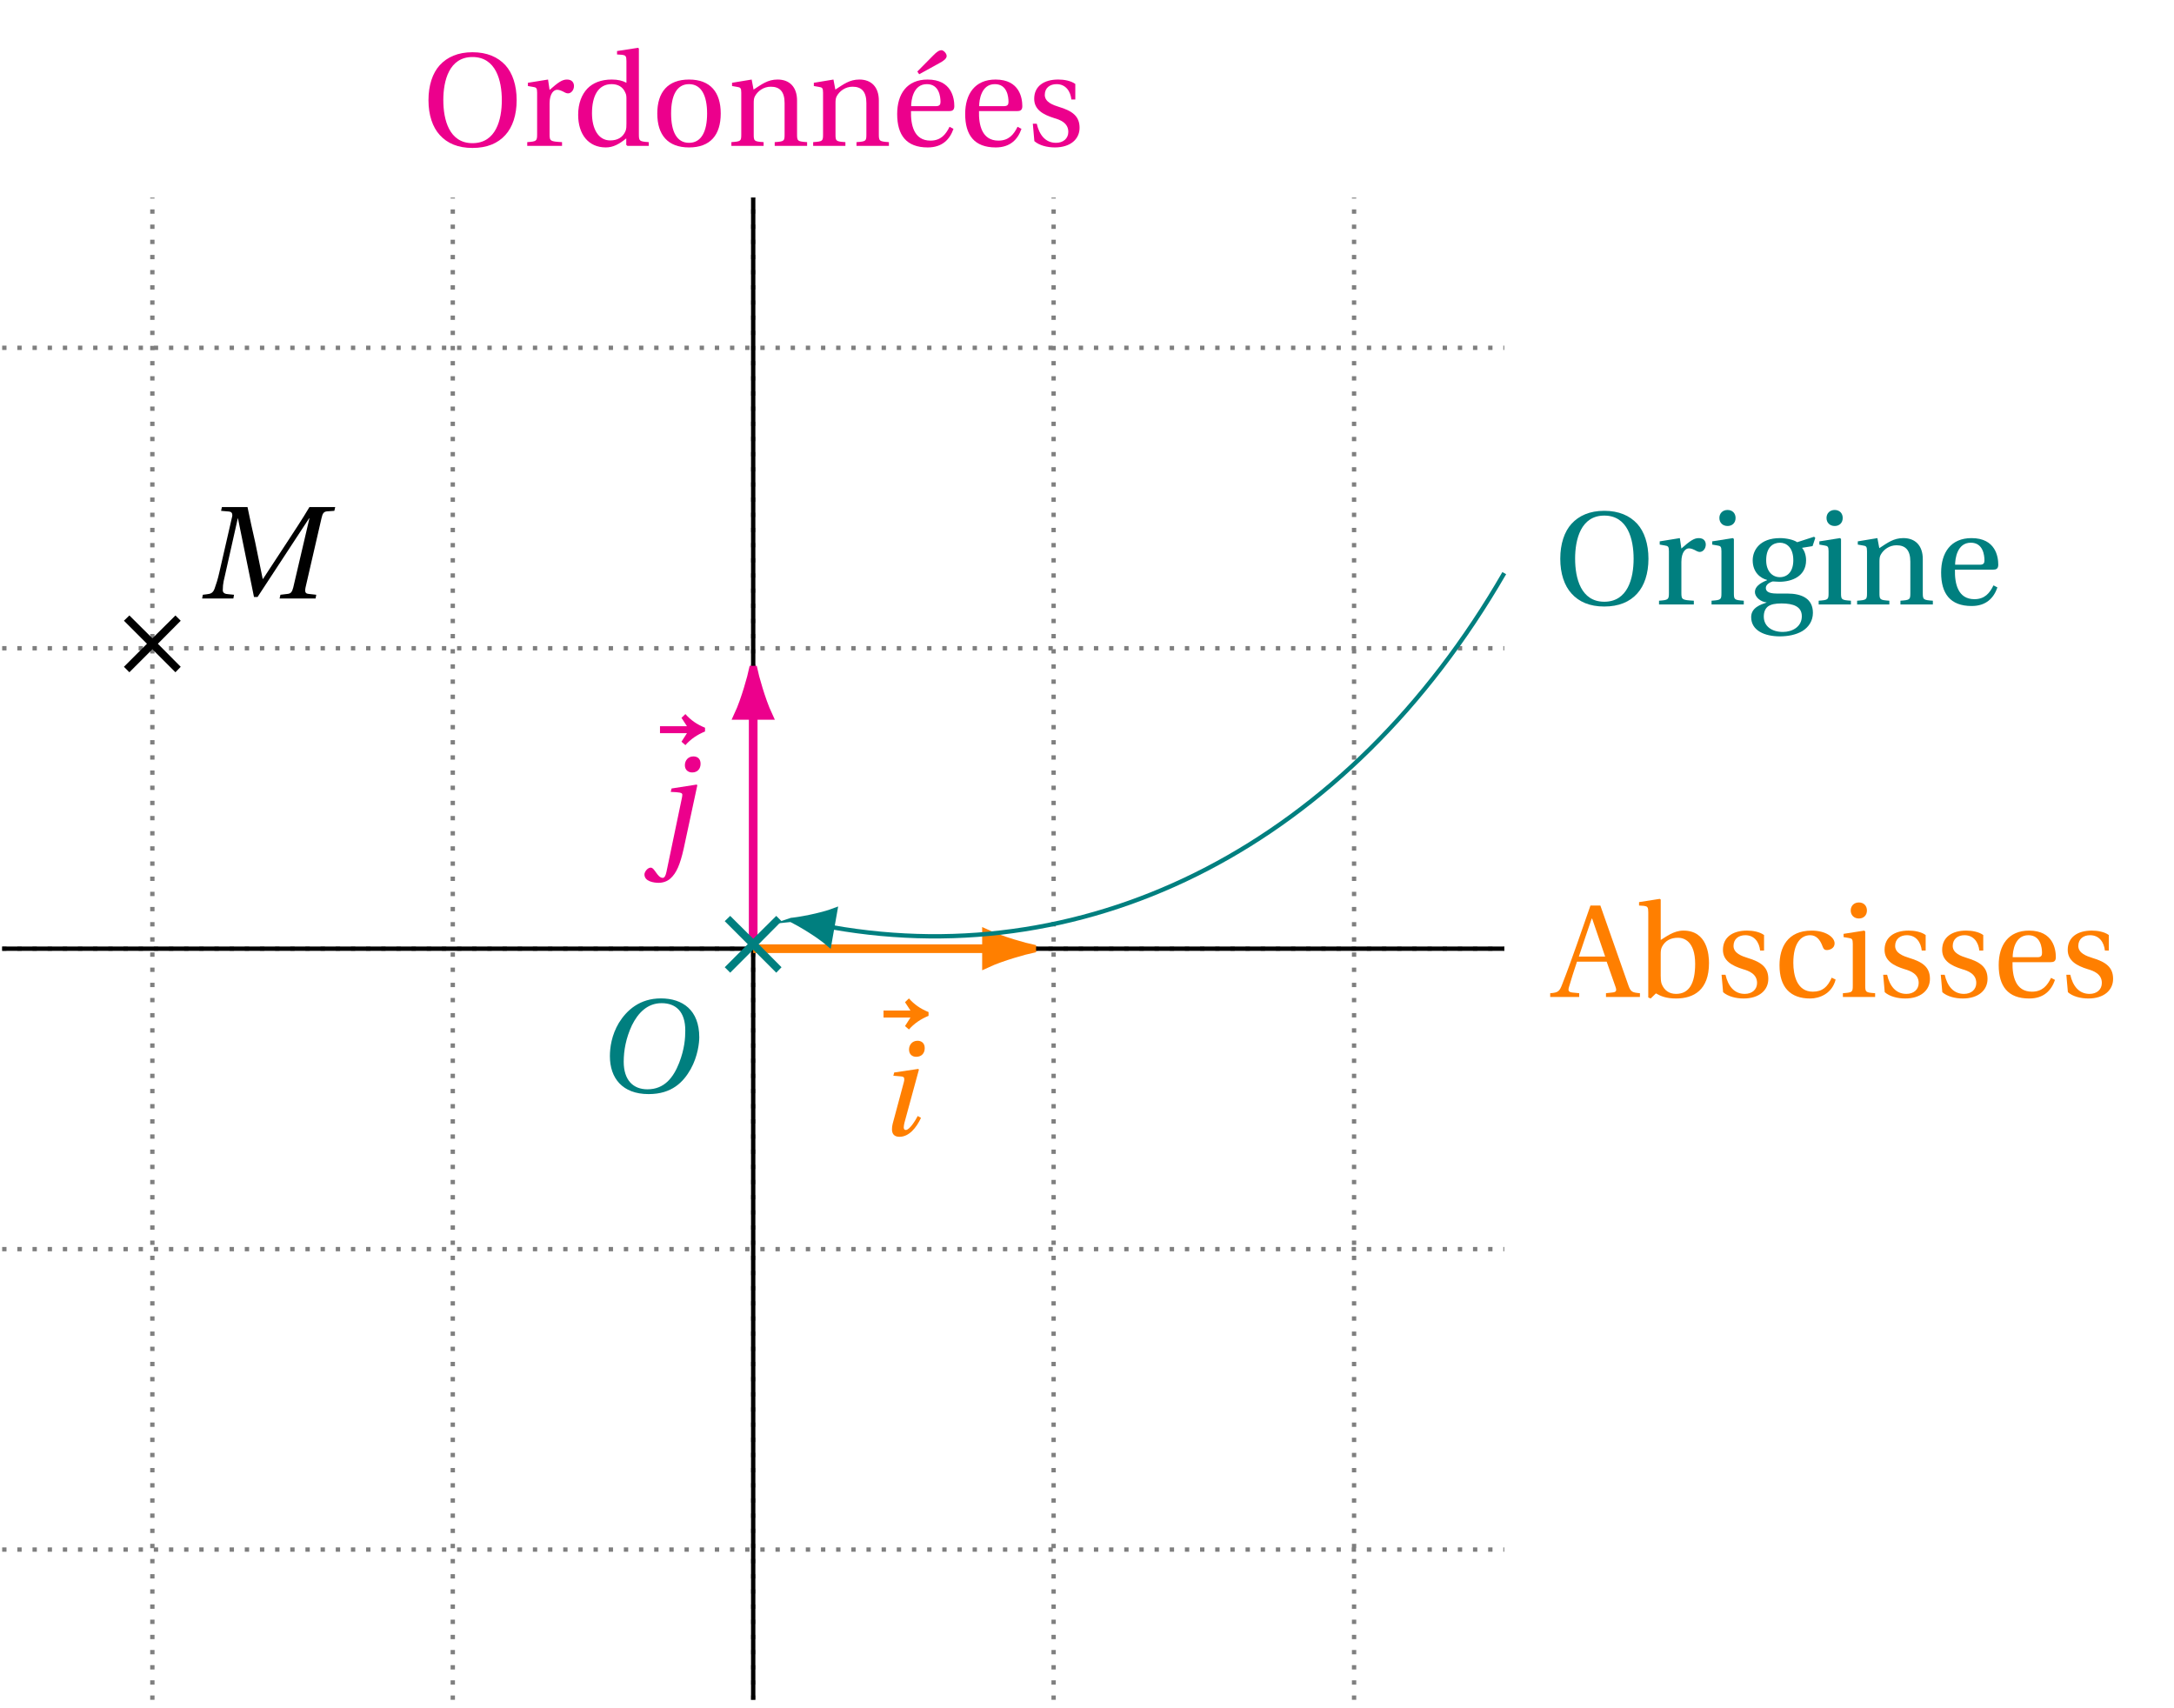 <svg xmlns="http://www.w3.org/2000/svg" xmlns:xlink="http://www.w3.org/1999/xlink" width="199.147pt" height="156.485pt" viewBox="0 0 199.147 156.485"><defs><path id="b" d="M-4.641-8.062h2.469l-.5.781.359.312c.484-.547 1.047-.938 1.797-1.25v-.344c-.766-.312-1.312-.703-1.797-1.25l-.359.344.5.766h-2.469Zm0 0"/><path id="c" d="M1.422-.547c0 .422.203.688.688.688.875 0 1.547-.828 1.969-1.734l-.297-.172c-.219.422-.75 1.281-1.094 1.281-.141 0-.188-.094-.188-.25 0-.109.031-.266.062-.406l1.328-4.875-.062-.062L1.625-5.75l-.078.297.703.062c.219.016.297.078.297.25 0 .078 0 .172-.047.312L1.484-1.047c-.047.188-.062.344-.062.5m1.562-7.312c0 .453.297.672.656.672.484 0 .781-.312.781-.797 0-.484-.328-.672-.656-.672-.516 0-.781.406-.781.797m0 0"/><path id="d" d="M-.906 2.156c0 .641.859.766 1.297.766.391 0 .781-.125 1.078-.391.562-.5.891-1.281 1.219-2.734l1.25-5.812-.062-.062-2.297.359-.078.312c.797.031 1.062.062 1.062.25 0 .094-.016.172-.031.266l-1.422 6.812c-.078.375-.188.547-.344.547-.484 0-.734-.938-1.094-.938-.297 0-.578.391-.578.625M2.797-7.859c0 .453.312.672.672.672.469 0 .766-.312.766-.797 0-.484-.312-.672-.656-.672-.516 0-.781.406-.781.797m0 0"/><path id="f" d="m1.75-1.312.5.5 2.109-2.109L6.469-.812l.484-.5-2.094-2.109 2.094-2.109-.484-.484-2.109 2.094L2.25-6.016l-.5.484 2.109 2.109Zm0 0"/><path id="g" d="M.391-3.281c0 2 1.141 3.469 3.547 3.469 2.141 0 3.188-1.109 3.859-2.297.656-1.188.781-2.422.781-2.906 0-2.484-1.516-3.562-3.516-3.562-1.938 0-3.125 1.078-3.844 2.234-.672 1.125-.828 2.266-.828 3.062m1.266.5c0-1.016.203-2.156.75-3.328C2.969-7.25 3.828-8.141 5.125-8.141c1.312 0 2.172.781 2.172 2.5 0 .688-.062 1.688-.562 2.969C6.219-1.359 5.406-.25 3.828-.25c-1.312 0-2.172-.844-2.172-2.531m0 0"/><path id="u" d="M0 0h2.859l.062-.344-.469-.047c-.359-.016-.562-.109-.562-.375 0-.641.125-1 .266-1.641l1.109-4.938h.016L4.75-.141h.328l4.719-7.203h.031L8.344-1c-.109.406-.219.547-.516.578l-.656.078L7.094 0h3.297l.062-.344L9.75-.422c-.219-.016-.312-.125-.312-.312 0-.078.016-.172.031-.266l1.469-6.375c.094-.406.188-.578.5-.609l.672-.047.078-.344H9.828c-.656 1.109-1.375 2.188-2.109 3.312L5.578-1.797h-.031l-.688-3.359C4.609-6.25 4.375-7.297 4.156-8.375H1.812l-.078.344.719.062c.203.016.312.125.312.328 0 .078-.016.172-.047.266L1.578-2.406c-.141.641-.297 1.109-.438 1.5C1-.516.781-.422.438-.391l-.375.047Zm0 0"/><path id="h" d="M.578-4.188c0 1.359.375 2.469 1.031 3.188.688.766 1.672 1.188 3 1.188C5.938.188 6.938-.234 7.625-1c.656-.719 1.031-1.828 1.031-3.188 0-1.359-.375-2.484-1.031-3.203-.688-.75-1.688-1.188-3.016-1.188s-2.312.438-3 1.188C.953-6.672.578-5.547.578-4.188m1.359 0c0-1.781.531-3.953 2.672-3.953 2.156 0 2.688 2.172 2.688 3.953S6.766-.25 4.609-.25C2.469-.25 1.938-2.406 1.938-4.188m0 0"/><path id="i" d="M.391 0h3.188v-.344C2.5-.406 2.438-.438 2.438-1.062v-2.828c0-.938.406-1.25.688-1.25.203 0 .406.078.75.266.094.047.188.062.25.062.297 0 .547-.312.547-.672 0-.281-.156-.594-.641-.594-.438 0-.797.25-1.594.953l-.141-.953-1.844.297v.297l.453.078c.312.047.391.094.391.531v3.812c0 .625-.062.656-.906.719Zm0 0"/><path id="j" d="M1.109-7.922c0 .438.312.734.75.734s.734-.297.734-.734-.297-.734-.734-.734-.75.297-.75.734M.391 0h2.953v-.344c-.875-.062-.906-.094-.906-.719V-6l-.094-.078-1.891.297v.297l.453.078c.312.047.391.094.391.531v3.812c0 .625-.031.656-.906.719Zm0 0"/><path id="k" d="M.5 1.156c0 1.234 1.234 1.766 2.625 1.766.734 0 1.484-.141 2.062-.484.562-.344.969-.922.969-1.672C6.156-.547 5.125-1 3.812-1h-.969c-.875 0-1-.281-1-.516 0-.359.469-.547.625-.594.219.016.484.031.609.031 1.156 0 2.453-.5 2.453-1.969 0-.5-.172-.922-.375-1.141l.969-.156.25-.75-.109-.109-1.547.5c-.344-.234-1.016-.375-1.578-.375-1.859 0-2.5 1.125-2.5 2.031 0 1.141.75 1.656 1.312 1.797v.031c-.672.266-1.109.609-1.109 1.078 0 .438.484.891 1.062.953v.016C1.391 0 .5.281.5 1.156m1.156-.047c0-.406.125-.719.375-.922.281-.203.672-.281 1.25-.281 1.078 0 1.859.281 1.859 1.172 0 .969-.875 1.438-1.734 1.438-1.031 0-1.75-.531-1.75-1.406M1.875-4.047c0-1.203.625-1.609 1.266-1.609.594 0 1.219.438 1.219 1.609C4.359-3.031 3.844-2.5 3.125-2.5c-.672 0-1.25-.531-1.25-1.547m0 0"/><path id="l" d="M.391 0h2.953v-.344c-.875-.062-.906-.094-.906-.719v-2.828c0-.312.016-.469.109-.656.266-.484.797-.875 1.453-.875.828 0 1.266.453 1.266 1.5v2.859c0 .625-.031.656-.906.719V0h2.969v-.344c-.875-.062-.922-.094-.922-.719v-3.094c0-1.219-.672-1.922-1.781-1.922-.906 0-1.453.438-2.203.922L2.25-6.078l-1.797.297v.297l.453.078c.312.047.391.094.391.531v3.812c0 .625-.031.656-.906.719Zm0 0"/><path id="m" d="M.594-2.922C.594-1 1.422.141 3.391.141c1.344 0 2.031-.75 2.359-1.703L5.391-1.75c-.344.703-.797 1.266-1.75 1.266-1.516 0-1.812-1.438-1.781-2.703h3.484c.266 0 .484-.062.484-.453 0-.719-.234-2.438-2.453-2.438C1.484-6.078.594-4.75.594-2.922M1.875-3.641c0-.516.172-2.016 1.438-2.016 1.125 0 1.25 1.141 1.25 1.625 0 .234-.078.391-.406.391Zm0 0"/><path id="n" d="M-.344 0H2.312v-.344l-.625-.062c-.359-.047-.406-.172-.312-.5.203-.719.453-1.469.734-2.328h2.719l.812 2.312c.125.359.062.484-.312.516l-.562.062V0H7.875v-.344c-.703-.062-.844-.109-1.062-.734L4.25-8.375h-.906l-1.25 3.578c-.375 1.062-.891 2.5-1.328 3.609-.25.656-.359.797-1.109.844Zm2.625-3.703c.391-1.203.812-2.391 1.172-3.469H3.5l1.188 3.469Zm0 0"/><path id="o" d="m.25-8.375.453.031c.312.047.391.109.391.578v7.812l.219.094.484-.469c.422.25.938.469 1.844.469 1.609 0 3.016-.766 3.016-3.25 0-.75-.156-2.969-2.344-2.969-.906 0-1.625.594-2.078.859v-3.703l-.094-.062L.25-8.688Zm1.984 6.406v-1.922c0-.312.016-.484.109-.688.297-.578.797-.844 1.484-.844.5 0 1.562.281 1.562 2.391 0 1.781-.547 2.75-1.75 2.75-.641 0-1.094-.328-1.328-.938-.062-.219-.078-.453-.078-.75m0 0"/><path id="p" d="M.562-2.031.703-.438c.438.391 1.172.578 1.875.578 1.438 0 2.266-.766 2.266-1.797 0-1.062-.656-1.547-1.906-1.922-.5-.156-1.281-.422-1.281-1.094 0-.641.469-.984 1.078-.984.859 0 1.281.672 1.359 1.406h.359v-1.422c-.406-.297-1.031-.406-1.562-.406-1.312 0-2.203.609-2.203 1.766 0 1 .828 1.453 1.828 1.766.547.156 1.297.438 1.297 1.266 0 .609-.469 1-1.125 1-.969 0-1.531-.719-1.766-1.75Zm0 0"/><path id="q" d="M.594-2.906c0 2.016.984 3.047 2.812 3.047.844 0 2-.438 2.328-1.734L5.375-1.766C5-.922 4.531-.484 3.641-.484 2.188-.484 1.859-2 1.859-3.125c0-1.812.703-2.531 1.547-2.531.547 0 .906.391 1.141 1.047.078.203.156.312.391.312.25 0 .703-.156.703-.609 0-.562-.797-1.172-2.109-1.172-2.203 0-2.938 1.547-2.938 3.172m0 0"/><path id="r" d="M.594-2.844c0 1.781.938 2.984 2.531 2.984.672 0 1.219-.297 1.875-.828v.594L5.109 0H7.062v-.344c-.859-.062-.906-.094-.906-.719v-7.859l-.078-.062-1.922.297v.312l.469.031c.312.047.391.109.391.578v1.984c-.344-.188-.781-.297-1.344-.297-.984 0-1.734.312-2.234.828-.516.547-.844 1.344-.844 2.406m1.266-.141c0-1.578.562-2.672 1.797-2.672.578 0 1.031.25 1.25.766.109.203.109.375.109.703v2.125c0 .266 0 .484-.078.688-.25.625-.781.875-1.406.875-1.109 0-1.672-1.094-1.672-2.484m0 0"/><path id="s" d="M.594-2.969C.594-1 1.562.141 3.5.141 5.453.141 6.406-1 6.406-2.969c0-1.953-.953-3.109-2.906-3.109-1.938 0-2.906 1.156-2.906 3.109m1.266 0c0-1.672.531-2.688 1.641-2.688 1.109 0 1.656 1.016 1.656 2.688 0 1.688-.547 2.688-1.656 2.688-1.109 0-1.641-1-1.641-2.688m0 0"/><path id="t" d="m2.438-6.812.172.25 1.844-1.016c.359-.188.672-.406.672-.656s-.297-.531-.469-.531c-.203 0-.422.125-.781.5ZM.594-2.922C.594-1 1.422.141 3.391.141c1.344 0 2.031-.75 2.359-1.703L5.391-1.75c-.344.703-.797 1.266-1.75 1.266-1.516 0-1.812-1.438-1.781-2.703h3.484c.266 0 .484-.062.484-.453 0-.719-.234-2.438-2.453-2.438C1.484-6.078.594-4.75.594-2.922M1.875-3.641c0-.516.172-2.016 1.438-2.016 1.125 0 1.25 1.141 1.25 1.625 0 .234-.078.391-.406.391Zm0 0"/><clipPath id="a"><path d="M0 17h138v138.895H0Zm0 0"/></clipPath><clipPath id="e"><path d="M68 17h2v138.895h-2Zm0 0"/></clipPath></defs><g clip-path="url(#a)"><path fill="none" stroke="#7F7F7F" stroke-dasharray=".397 .992" stroke-miterlimit="10" stroke-width=".397" d="M.199 141.938h137.598M.199 114.418h137.598M.199 86.898h137.598M.199 59.379h137.598M.199 31.859h137.598M13.957 155.699V18.098m27.52 137.602V18.098M68.996 155.699V18.098m27.52 137.602V18.098m27.523 137.602V18.098"/></g><use xlink:href="#b" x="85.575" y="101.267" fill="#FF7F00"/><use xlink:href="#c" x="80.287" y="103.988" fill="#FF7F00"/><use xlink:href="#b" x="65.099" y="75.221" fill="#EC008C"/><use xlink:href="#d" x="59.94" y="77.942" fill="#EC008C"/><path fill="none" stroke="#000" stroke-miterlimit="10" stroke-width=".397" d="M.199 86.898h137.598"/><g clip-path="url(#e)"><path fill="none" stroke="#000" stroke-miterlimit="10" stroke-width=".397" d="M68.996 155.699V18.098"/></g><path fill="none" stroke="#FF7F00" stroke-miterlimit="10" stroke-width=".794" d="M68.996 86.898h21.371"/><path fill="#FF7F00" stroke="#FF7F00" stroke-miterlimit="10" stroke-width=".794" d="M94.512 86.898c-.508-.105-2.746-.707-4.145-1.359v2.715c1.398-.652 3.637-1.25 4.145-1.355Zm0 0"/><path fill="none" stroke="#EC008C" stroke-miterlimit="10" stroke-width=".794" d="M68.996 86.898v-21.371"/><path fill="#EC008C" stroke="#EC008C" stroke-miterlimit="10" stroke-width=".794" d="M68.996 61.383c-.105.508-.703 2.746-1.355 4.145h2.715c-.652-1.398-1.254-3.637-1.359-4.145Zm0 0"/><use xlink:href="#f" x="64.638" y="89.909" fill="#007F7F"/><use xlink:href="#g" x="55.478" y="100.029" fill="#007F7F"/><path fill="none" stroke="#007F7F" stroke-miterlimit="10" stroke-width=".397" d="M76.242 84.938c23.727 4.184 47.227-7.625 61.555-32.441"/><path fill="#007F7F" stroke="#007F7F" stroke-miterlimit="10" stroke-width=".397" d="M72.48 84.273c.441.207 2.348 1.27 3.48 2.258l.562-3.188c-1.402.543-3.559.887-4.043.93Zm0 0"/><g fill="#007F7F"><use xlink:href="#h" x="142.349" y="55.368"/><use xlink:href="#i" x="151.583" y="55.368"/></g><g fill="#007F7F"><use xlink:href="#j" x="156.393" y="55.368"/><use xlink:href="#k" x="159.914" y="55.368"/><use xlink:href="#j" x="166.207" y="55.368"/><use xlink:href="#l" x="169.728" y="55.368"/><use xlink:href="#m" x="177.221" y="55.368"/></g><use xlink:href="#n" x="142.349" y="91.32" fill="#FF7F00"/><g fill="#FF7F00"><use xlink:href="#o" x="149.894" y="91.32"/><use xlink:href="#p" x="157.141" y="91.32"/><use xlink:href="#q" x="162.416" y="91.32"/><use xlink:href="#j" x="168.425" y="91.32"/><use xlink:href="#p" x="171.946" y="91.32"/><use xlink:href="#p" x="177.221" y="91.32"/><use xlink:href="#m" x="182.495" y="91.32"/><use xlink:href="#p" x="188.724" y="91.32"/></g><g fill="#EC008C"><use xlink:href="#h" x="38.672" y="13.364"/><use xlink:href="#i" x="47.906" y="13.364"/></g><g fill="#EC008C"><use xlink:href="#r" x="52.368" y="13.364"/><use xlink:href="#s" x="59.616" y="13.364"/><use xlink:href="#l" x="66.606" y="13.364"/><use xlink:href="#l" x="74.098" y="13.364"/><use xlink:href="#t" x="81.591" y="13.364"/><use xlink:href="#m" x="87.82" y="13.364"/><use xlink:href="#p" x="94.049" y="13.364"/></g><use xlink:href="#f" x="9.602" y="62.39"/><use xlink:href="#u" x="18.517" y="54.823"/></svg>